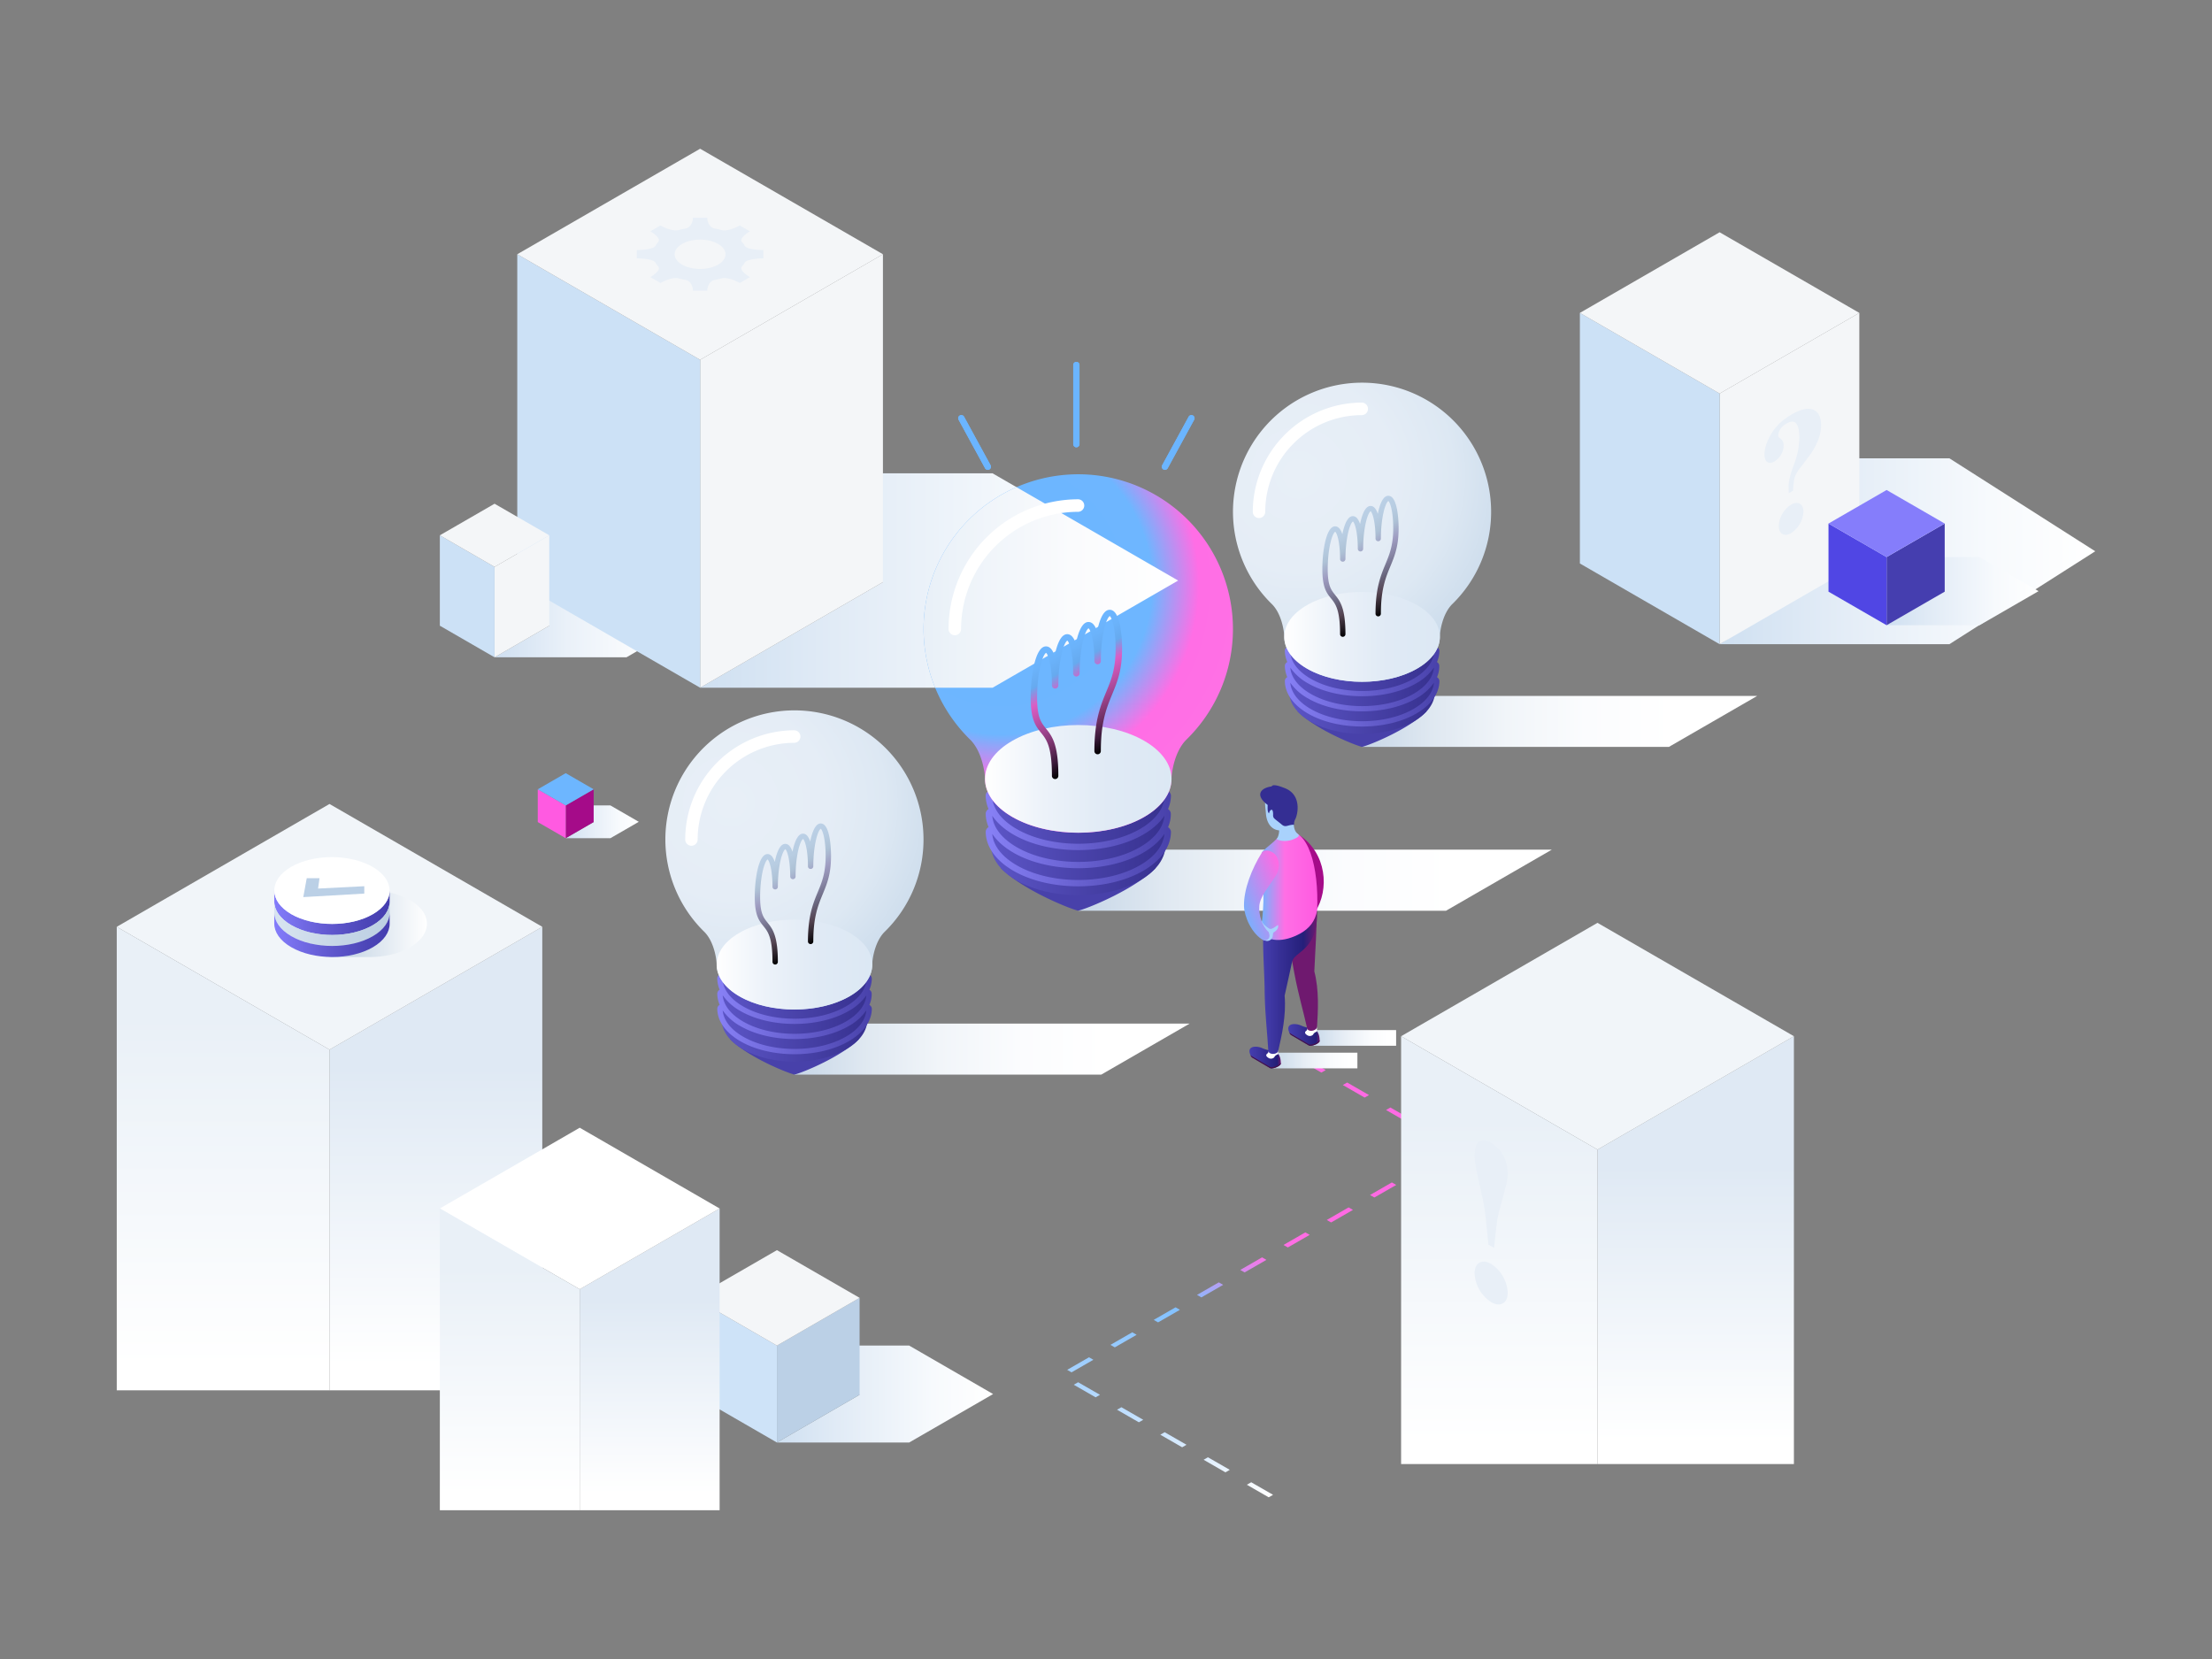 <svg xmlns="http://www.w3.org/2000/svg" xmlns:xlink="http://www.w3.org/1999/xlink" viewBox="0 0 1600 1200" id="Searchfornewideas,technologies,technologicalinnovations"><rect x="0" y="0" width="1600" height="1200" fill="#808080" stroke="none"/><defs><linearGradient id="a" x1="506.42" x2="852.2" y1="419.9" y2="419.9" gradientUnits="userSpaceOnUse"><stop offset="0" stop-color="#cfe0f1" class="stopColorcfd5f1 svgShape"></stop><stop offset=".28" stop-color="#e1ebf6" class="stopColore1e5f6 svgShape"></stop><stop offset=".72" stop-color="#f7fafd" class="stopColorf7f8fd svgShape"></stop><stop offset="1" stop-color="#ffffff" class="stopColorffffff svgShape"></stop></linearGradient><linearGradient id="m" x1="357.73" x2="493.31" y1="452.24" y2="452.24" gradientUnits="userSpaceOnUse"><stop offset="0" stop-color="#cfe0f1" class="stopColorcfd5f1 svgShape"></stop><stop offset=".01" stop-color="#d0e0f1" class="stopColord0d5f1 svgShape"></stop><stop offset=".39" stop-color="#eaf1f9" class="stopColoreaecf9 svgShape"></stop><stop offset=".73" stop-color="#f9fbfd" class="stopColorf9fafd svgShape"></stop><stop offset="1" stop-color="#ffffff" class="stopColorffffff svgShape"></stop></linearGradient><linearGradient id="n" x1="1243.84" x2="1515.55" y1="398.73" y2="398.73" xlink:href="#a"></linearGradient><linearGradient id="o" x1="1364.63" x2="1474.54" y1="427.6" y2="427.6" xlink:href="#a"></linearGradient><linearGradient id="p" x1="409.2" x2="462.05" y1="594.44" y2="594.44" xlink:href="#a"></linearGradient><linearGradient id="q" x1="561.98" x2="718.34" y1="1008.35" y2="1008.35" xlink:href="#a"></linearGradient><linearGradient id="r" x1="912.39" x2="912.39" y1="1082.97" y2="764.93" gradientUnits="userSpaceOnUse"><stop offset="0" stop-color="#ffffff" class="stopColorffffff svgShape"></stop><stop offset=".02" stop-color="#f8fbff" class="stopColorfff9f8 svgShape"></stop><stop offset=".17" stop-color="#c6e2ff" class="stopColorffcfc6 svgShape"></stop><stop offset=".31" stop-color="#9eceff" class="stopColorffae9e svgShape"></stop><stop offset=".44" stop-color="#81c0ff" class="stopColorff9681 svgShape"></stop><stop offset=".55" stop-color="#ff70e5" class="stopColorff8770 svgShape"></stop><stop offset=".63" stop-color="#ff6ae4" class="stopColorff826a svgShape"></stop></linearGradient><linearGradient id="b" x1="1226.54" x2="1226.54" y1="1302.62" y2="749.52" gradientUnits="userSpaceOnUse"><stop offset=".47" stop-color="#ffffff" class="stopColorffffff svgShape"></stop><stop offset=".83" stop-color="#dfe9f4" class="stopColordfe4f4 svgShape"></stop></linearGradient><linearGradient id="c" x1="1084.49" x2="1084.49" y1="1302.62" y2="749.52" gradientUnits="userSpaceOnUse"><stop offset=".47" stop-color="#ffffff" class="stopColorffffff svgShape"></stop><stop offset=".89" stop-color="#e9f0f7" class="stopColore9edf7 svgShape"></stop></linearGradient><linearGradient id="s" x1="315.3" x2="315.3" y1="1269.6" y2="670.39" xlink:href="#b"></linearGradient><linearGradient id="t" x1="161.4" x2="161.4" y1="1269.6" y2="670.39" xlink:href="#c"></linearGradient><linearGradient id="u" x1="469.93" x2="469.93" y1="1264.24" y2="874.13" xlink:href="#b"></linearGradient><linearGradient id="v" x1="368.74" x2="368.74" y1="1264.24" y2="874.13" xlink:href="#c"></linearGradient><linearGradient id="w" x1="216.78" x2="308.79" y1="668.06" y2="668.06" gradientUnits="userSpaceOnUse"><stop offset=".32" stop-color="#c4d4e4" class="stopColorc4c9e4 svgShape"></stop><stop offset="1" stop-color="#ffffff" class="stopColorffffff svgShape"></stop></linearGradient><linearGradient id="d" x1="198.38" x2="281.89" y1="660.16" y2="660.16" gradientUnits="userSpaceOnUse"><stop offset="0" stop-color="#847cfb" class="stopColor807cfb svgShape"></stop><stop offset=".01" stop-color="#837bfa" class="stopColor7f7bfa svgShape"></stop><stop offset=".45" stop-color="#625ad1" class="stopColor5e5ad1 svgShape"></stop><stop offset=".79" stop-color="#4d46b8" class="stopColor4a46b8 svgShape"></stop><stop offset="1" stop-color="#453eaf" class="stopColor423eaf svgShape"></stop></linearGradient><linearGradient id="x" x1="198.38" x2="281.89" y1="668.13" y2="668.13" gradientUnits="userSpaceOnUse"><stop offset="0" stop-color="#d8e4f0" class="stopColord8def0 svgShape"></stop><stop offset=".55" stop-color="#c6d6e7" class="stopColorc6cce7 svgShape"></stop><stop offset="1" stop-color="#bdd0e3" class="stopColorbdc3e3 svgShape"></stop></linearGradient><linearGradient id="y" x1="198.38" x2="281.89" y1="676.1" y2="676.1" xlink:href="#d"></linearGradient><linearGradient id="e" x1="983.53" x2="1271.06" y1="521.8" y2="521.8" gradientUnits="userSpaceOnUse"><stop offset="0" stop-color="#c6d6e7" class="stopColorc6cbe7 svgShape"></stop><stop offset=".18" stop-color="#dfe8f1" class="stopColordfe1f1 svgShape"></stop><stop offset=".37" stop-color="#f1f5f9" class="stopColorf1f2f9 svgShape"></stop><stop offset=".57" stop-color="#fbfcfe" class="stopColorfbfcfe svgShape"></stop><stop offset=".79" stop-color="#ffffff" class="stopColorffffff svgShape"></stop></linearGradient><linearGradient id="f" x1="932.52" x2="1037.91" y1="496.39" y2="496.39" gradientUnits="userSpaceOnUse"><stop offset="0" stop-color="#5c55c6" class="stopColor5555c6 svgShape"></stop><stop offset="1" stop-color="#37318f" class="stopColor34318f svgShape"></stop></linearGradient><linearGradient id="g" x1="929.36" x2="1041.14" y1="496.52" y2="496.52" gradientUnits="userSpaceOnUse"><stop offset=".03" stop-color="#867ff4" class="stopColor7f7ff4 svgShape"></stop><stop offset="1" stop-color="#4841aa" class="stopColor4141aa svgShape"></stop></linearGradient><linearGradient id="i" x1="928.93" x2="1041.5" y1="460.66" y2="460.66" gradientUnits="userSpaceOnUse"><stop offset="0" stop-color="#ffffff" class="stopColorffffff svgShape"></stop><stop offset=".32" stop-color="#ecf2f9" class="stopColoreceff9 svgShape"></stop><stop offset=".66" stop-color="#e0eaf5" class="stopColore0e4f5 svgShape"></stop><stop offset="1" stop-color="#dce8f4" class="stopColordce1f4 svgShape"></stop></linearGradient><linearGradient id="j" x1="1006.32" x2="969.95" y1="440.84" y2="377.85" gradientUnits="userSpaceOnUse"><stop offset="0"></stop><stop offset=".07" stop-color="#201a20" class="stopColor1a1b20 svgShape"></stop><stop offset=".2" stop-color="#544451" class="stopColor444654 svgShape"></stop><stop offset=".34" stop-color="#6b6981" class="stopColor696c81 svgShape"></stop><stop offset=".47" stop-color="#8886a5" class="stopColor868aa5 svgShape"></stop><stop offset=".6" stop-color="#9f9dc2" class="stopColor9da2c2 svgShape"></stop><stop offset=".74" stop-color="#aec2d6" class="stopColoraeb3d6 svgShape"></stop><stop offset=".87" stop-color="#b8cde2" class="stopColorb8bde2 svgShape"></stop><stop offset="1" stop-color="#bbd0e6" class="stopColorbbc0e6 svgShape"></stop></linearGradient><linearGradient id="z" x1="572.98" x2="860.5" y1="758.84" y2="758.84" xlink:href="#e"></linearGradient><linearGradient id="A" x1="521.97" x2="627.36" y1="733.43" y2="733.43" xlink:href="#f"></linearGradient><linearGradient id="B" x1="518.81" x2="630.59" y1="733.56" y2="733.56" xlink:href="#g"></linearGradient><linearGradient id="D" x1="518.38" x2="630.94" y1="697.69" y2="697.69" xlink:href="#i"></linearGradient><linearGradient id="E" x1="595.77" x2="559.4" y1="677.87" y2="614.88" xlink:href="#j"></linearGradient><linearGradient id="F" x1="777.92" x2="1122.51" y1="636.66" y2="636.66" xlink:href="#e"></linearGradient><linearGradient id="G" x1="716.79" x2="843.09" y1="606.21" y2="606.21" xlink:href="#f"></linearGradient><linearGradient id="H" x1="713" x2="846.97" y1="606.36" y2="606.36" xlink:href="#g"></linearGradient><linearGradient id="J" x1="668.05" x2="852.2" y1="424.91" y2="424.91" gradientUnits="userSpaceOnUse"><stop offset="0" stop-color="#e8eff7" class="stopColore8ecf7 svgShape"></stop><stop offset=".05" stop-color="#eaf1f8" class="stopColoreaeef8 svgShape"></stop><stop offset=".58" stop-color="#fafbfd" class="stopColorfafbfd svgShape"></stop><stop offset="1" stop-color="#ffffff" class="stopColorffffff svgShape"></stop></linearGradient><linearGradient id="K" x1="712.49" x2="847.39" y1="563.37" y2="563.37" xlink:href="#i"></linearGradient><linearGradient id="L" x1="805.23" x2="761.64" y1="539.63" y2="464.13" gradientUnits="userSpaceOnUse"><stop offset="0"></stop><stop offset=".12" stop-color="#391939" class="stopColor392719 svgShape"></stop><stop offset=".24" stop-color="#6d2f62" class="stopColor6d4b2f svgShape"></stop><stop offset=".37" stop-color="#9a428a" class="stopColor9a6a42 svgShape"></stop><stop offset=".5" stop-color="#be51aa" class="stopColorbe8351 svgShape"></stop><stop offset=".62" stop-color="#db5dc4" class="stopColordb965d svgShape"></stop><stop offset=".75" stop-color="#66aaef" class="stopColorefa466 svgShape"></stop><stop offset=".88" stop-color="#6bb3fb" class="stopColorfbac6b svgShape"></stop><stop offset="1" stop-color="#6db6ff" class="stopColorffaf6d svgShape"></stop></linearGradient><linearGradient id="k" x1="1148.28" x2="1209.91" y1="767.11" y2="767.11" gradientTransform="translate(-228.07)" gradientUnits="userSpaceOnUse"><stop offset="0" stop-color="#c4d6e8" class="stopColorc4cae8 svgShape"></stop><stop offset=".09" stop-color="#ceddec" class="stopColorced3ec svgShape"></stop><stop offset=".41" stop-color="#e9eff6" class="stopColore9ebf6 svgShape"></stop><stop offset=".69" stop-color="#f9fbfd" class="stopColorf9fafd svgShape"></stop><stop offset=".9" stop-color="#ffffff" class="stopColorffffff svgShape"></stop></linearGradient><linearGradient id="M" x1="1134.24" x2="1195.86" y1="750.75" y2="750.75" gradientTransform="translate(-186.01)" xlink:href="#k"></linearGradient><linearGradient id="l" x1="-252.37" x2="-229.65" y1="748.58" y2="748.58" gradientTransform="translate(1184.2)" gradientUnits="userSpaceOnUse"><stop offset="0" stop-color="#453eaf" class="stopColor423eaf svgShape"></stop><stop offset=".3" stop-color="#3c35a0" class="stopColor3a35a0 svgShape"></stop><stop offset=".89" stop-color="#241e77" class="stopColor241e77 svgShape"></stop><stop offset="1" stop-color="#6f196f" class="stopColor1f196f svgShape"></stop></linearGradient><linearGradient id="N" x1="-280.46" x2="-257.74" y1="764.93" y2="764.93" xlink:href="#l"></linearGradient><linearGradient id="O" x1="-270.59" x2="-231.54" y1="710.66" y2="710.66" gradientTransform="translate(1184.2)" gradientUnits="userSpaceOnUse"><stop offset="0" stop-color="#453eaf" class="stopColor423eaf svgShape"></stop><stop offset=".3" stop-color="#373097" class="stopColor353097 svgShape"></stop><stop offset=".75" stop-color="#251f7a" class="stopColor251f7a svgShape"></stop><stop offset="1" stop-color="#6f196f" class="stopColor1f196f svgShape"></stop></linearGradient><linearGradient id="P" x1="-272.1" x2="-231.31" y1="640.57" y2="640.57" gradientTransform="translate(1184.2)" gradientUnits="userSpaceOnUse"><stop offset="0" stop-color="#6db6ff" class="stopColorffaf6d svgShape"></stop><stop offset=".42" stop-color="#ff6fe5" class="stopColorff8e6f svgShape"></stop><stop offset="1" stop-color="#ff5ae1" class="stopColorff5a72 svgShape"></stop></linearGradient><linearGradient id="Q" x1="2329.64" x2="2293.42" y1="655.03" y2="642.29" gradientTransform="matrix(-1 0 0 1 3224.05 0)" gradientUnits="userSpaceOnUse"><stop offset="0" stop-color="#6db6ff" class="stopColorffaf6d svgShape"></stop><stop offset="1" stop-color="#ff6ae4" class="stopColorff826a svgShape"></stop></linearGradient><radialGradient id="h" cx="939.33" cy="343.4" r="177.27" gradientUnits="userSpaceOnUse"><stop offset="0" stop-color="#e8eff7" class="stopColore8ecf7 svgShape"></stop><stop offset=".39" stop-color="#e5edf6" class="stopColore5e9f6 svgShape"></stop><stop offset=".63" stop-color="#dde8f3" class="stopColordde1f3 svgShape"></stop><stop offset=".83" stop-color="#cfdeed" class="stopColorcfd3ed svgShape"></stop><stop offset="1" stop-color="#bbd0e6" class="stopColorbbc0e6 svgShape"></stop></radialGradient><radialGradient id="C" cx="528.78" cy="580.43" r="177.27" xlink:href="#h"></radialGradient><radialGradient id="I" cx="724.95" cy="422.85" r="212.45" gradientUnits="userSpaceOnUse"><stop offset="0" stop-color="#6db6ff" class="stopColorffaf6d svgShape"></stop><stop offset=".32" stop-color="#6db6ff" class="stopColorffac6d svgShape"></stop><stop offset=".51" stop-color="#6eb6ff" class="stopColorffa46e svgShape"></stop><stop offset=".67" stop-color="#ff6ee5" class="stopColorff966e svgShape"></stop><stop offset=".82" stop-color="#ff70e5" class="stopColorff8170 svgShape"></stop><stop offset=".95" stop-color="#ff67e3" class="stopColorff6771 svgShape"></stop><stop offset="1" stop-color="#ff5ae1" class="stopColorff5a72 svgShape"></stop></radialGradient></defs><g style="isolation:isolate" fill="#010001" class="color000000 svgShape"><g fill="#010001" class="color000000 svgShape"><g fill="#010001" class="color000000 svgShape"><polygon points="717.95 342.37 506.42 342.37 638.65 421.07 506.42 497.44 717.95 497.44 852.2 419.93 717.95 342.37" style="mix-blend-mode:multiply" fill="url(#a)"></polygon><polygon points="453.13 429.04 357.73 429.04 397.3 452.59 357.73 475.45 453.13 475.45 493.31 452.25 453.13 429.04" style="mix-blend-mode:multiply" fill="url(#m)"></polygon><polygon points="1410.06 331.51 1243.84 331.51 1347.75 399.75 1243.84 465.95 1410.06 465.95 1515.55 398.75 1410.06 331.51" style="mix-blend-mode:multiply" fill="url(#n)"></polygon><polygon fill="#f4f6f8" points="506.42 497.44 638.65 421.07 638.65 183.9 506.42 260.25 506.42 497.44" class="colorb9bee4 svgShape"></polygon><polygon fill="#cce1f6" points="506.42 497.44 374.16 421.07 374.16 183.9 506.42 260.25 506.42 497.44" class="colorccd1f6 svgShape"></polygon><polygon fill="#f4f6f8" points="506.42 260.25 374.16 183.9 506.42 107.58 638.65 183.9 506.42 260.25" class="colorf4f4f9 svgShape"></polygon><polygon fill="#f4f6f8" points="1243.84 465.95 1344.9 407.58 1344.9 226.33 1243.84 284.67 1243.84 465.95" class="colorb9bee4 svgShape"></polygon><polygon fill="#cce1f6" points="1243.84 465.95 1142.77 407.58 1142.77 226.33 1243.84 284.67 1243.84 465.95" class="colorccd1f6 svgShape"></polygon><polygon fill="#f4f6f8" points="1243.84 284.67 1142.77 226.33 1243.84 168 1344.9 226.33 1243.84 284.67" class="colorf4f4f9 svgShape"></polygon><polygon fill="#f4f6f8" points="357.73 475.45 397.3 452.59 397.3 387.2 357.73 410.04 357.73 475.45" class="colorb9bee4 svgShape"></polygon><polygon fill="#cce1f6" points="357.73 475.45 318.15 452.59 318.15 387.2 357.73 410.04 357.73 475.45" class="colorccd1f6 svgShape"></polygon><polygon fill="#f4f6f8" points="357.73 410.04 318.15 387.2 357.73 364.36 397.3 387.2 357.73 410.04" class="colorf4f4f9 svgShape"></polygon><polygon points="1431.87 402.95 1364.63 402.95 1406.66 427.97 1364.63 452.24 1431.87 452.24 1474.54 427.6 1431.87 402.95" style="mix-blend-mode:multiply" fill="url(#o)"></polygon><polygon fill="#453eaf" points="1364.63 452.24 1406.66 427.97 1406.66 378.69 1364.63 402.95 1364.63 452.24" class="color423eaf svgShape"></polygon><polygon fill="#5046e4" points="1364.63 452.24 1322.6 427.97 1322.6 378.69 1364.63 402.95 1364.63 452.24" class="color5652cc svgShape"></polygon><polygon fill="#857dfb" points="1364.63 402.95 1322.6 378.69 1364.63 354.43 1406.66 378.69 1364.63 402.95" class="color807dfb svgShape"></polygon><polygon points="441.53 582.59 409.2 582.59 429.41 594.62 409.2 606.29 441.53 606.29 462.05 594.44 441.53 582.59" style="mix-blend-mode:multiply" fill="url(#p)"></polygon><polygon fill="#a50b89" points="409.2 606.29 429.41 594.62 429.41 570.92 409.2 582.59 409.2 606.29" class="colore33c5c svgShape"></polygon><polygon fill="#ff5ae1" points="409.2 606.29 388.98 594.62 388.98 570.92 409.2 582.59 409.2 606.29" class="colorff5a72 svgShape"></polygon><polygon fill="#6db6ff" points="409.2 582.59 388.98 570.92 409.2 559.25 429.41 570.92 409.2 582.59" class="colorffaf6d svgShape"></polygon><polygon points="657.62 973.29 561.98 973.29 621.77 1008.88 561.98 1043.41 657.62 1043.41 718.34 1008.36 657.62 973.29" style="mix-blend-mode:multiply" fill="url(#q)"></polygon><polygon fill="#bbd0e6" points="561.98 1043.41 621.77 1008.88 621.77 938.77 561.98 973.29 561.98 1043.41" class="colorbbc0e6 svgShape"></polygon><polygon fill="#cee3f8" points="561.98 1043.41 502.19 1008.88 502.19 938.77 561.98 973.29 561.98 1043.41" class="colorced3f8 svgShape"></polygon><polygon fill="#f4f6f8" points="561.98 973.29 502.19 938.77 561.98 904.26 621.77 938.77 561.98 973.29" class="colorf4f4f9 svgShape"></polygon><path fill="url(#r)" d="M917.61,1083l-15.65-9q-.08,0,0-.09l3-1.71a.18.18,0,0,1,.16,0l15.65,9s0,.06,0,.09l-3,1.72A.2.2,0,0,1,917.61,1083Zm-31.3-18.07-15.64-9s0-.06,0-.09l3-1.71a.14.14,0,0,1,.15,0l15.65,9s0,.06,0,.09l-3,1.72A.22.22,0,0,1,886.31,1064.88ZM855,1046.81l-15.65-9s0-.07,0-.09l3-1.72a.15.15,0,0,1,.16,0l15.65,9c.05,0,0,.07,0,.09l-3,1.72A.14.14,0,0,1,855,1046.81Zm-31.3-18.07-15.64-9q-.08,0,0-.09l3-1.72a.15.15,0,0,1,.16,0l15.64,9s0,.06,0,.09l-3,1.71A.15.15,0,0,1,823.72,1028.74Zm-31.29-18.07-15.65-9s0-.06,0-.09l3-1.72a.22.22,0,0,1,.16,0l15.65,9c.05,0,0,.06,0,.09l-3,1.71A.15.15,0,0,1,792.43,1010.67ZM775,992.61l-3-1.72a.05.05,0,0,1,0-.09l15.64-9a.18.18,0,0,1,.16,0l3,1.71s0,.07,0,.09l-15.64,9A.29.29,0,0,1,775,992.61Zm31.29-18.07-3-1.72a.06.06,0,0,1,0-.09l15.65-9a.16.16,0,0,1,.15,0l3,1.72s0,.06,0,.09l-15.65,9A.18.18,0,0,1,806.32,974.54Zm31.3-18.07-3-1.72s0-.07,0-.09l15.65-9a.18.18,0,0,1,.16,0l3,1.72c.05,0,.05.06,0,.09l-15.65,9A.16.16,0,0,1,837.62,956.47Zm31.29-18.07-3-1.71s0-.08,0-.09l15.65-9a.19.19,0,0,1,.15,0l3,1.72s0,.06,0,.09l-15.65,9A.18.18,0,0,1,868.91,938.4Zm31.3-18.06-3-1.72a.06.06,0,0,1,0-.09l15.65-9a.18.18,0,0,1,.16,0l3,1.71s0,.06,0,.09l-15.65,9A.26.26,0,0,1,900.21,920.34Zm31.29-18.07-3-1.72a.05.05,0,0,1,0-.09l15.64-9a.18.18,0,0,1,.16,0l3,1.71c.05,0,.05.07,0,.09l-15.64,9A.22.22,0,0,1,931.5,902.27Zm31.29-18.07-3-1.72s0-.07,0-.09l15.65-9a.16.16,0,0,1,.15,0l3,1.72s0,.06,0,.09l-15.65,9A.18.18,0,0,1,962.79,884.2Zm31.3-18.07-3-1.71a.05.05,0,0,1,0-.09l15.64-9a.18.18,0,0,1,.16,0l3,1.72q.08,0,0,.09l-15.65,9A.16.16,0,0,1,994.09,866.13Zm31.29-18.06-3-1.72a.06.06,0,0,1,0-.09l15.65-9a.26.26,0,0,1,.15,0l3,1.72s0,.06,0,.09l-15.65,9A.29.29,0,0,1,1025.38,848.07ZM1049.57,830l-15.64-9s0-.06,0-.09l3-1.71a.15.15,0,0,1,.16,0l15.64,9s0,.06,0,.09l-3,1.72A.22.22,0,0,1,1049.57,830Zm-31.29-18.07-15.65-9s0-.06,0-.09l3-1.71a.15.15,0,0,1,.16,0l15.65,9c.05,0,0,.07,0,.09l-3,1.72A.15.15,0,0,1,1018.28,811.93ZM987,793.86l-15.64-9c-.05,0-.05-.07,0-.09l3-1.72a.15.15,0,0,1,.16,0l15.64,9s0,.07,0,.09l-3,1.72A.15.15,0,0,1,987,793.86Zm-31.29-18.07-15.65-9s0-.06,0-.09l3-1.72a.2.2,0,0,1,.15,0l15.65,9s0,.06,0,.09l-3,1.71A.15.15,0,0,1,955.69,775.79Z"></path><polygon fill="url(#b)" points="1297.58 749.52 1155.51 831.54 1155.51 1059 1297.58 1059 1297.58 749.52"></polygon><polygon fill="#f1f5f9" points="1155.51 831.54 1013.46 749.52 1155.51 667.51 1297.58 749.52 1155.51 831.54" class="colorf1f3f9 svgShape"></polygon><polygon fill="url(#c)" points="1155.51 831.54 1013.46 749.52 1013.46 1059 1155.51 1059 1155.51 831.54"></polygon><polygon fill="url(#s)" points="392.25 670.38 238.34 759.24 238.34 1005.67 392.25 1005.67 392.25 670.38"></polygon><polygon fill="#f1f5f9" points="238.34 759.24 84.45 670.38 238.34 581.53 392.25 670.38 238.34 759.24" class="colorf1f3f9 svgShape"></polygon><polygon fill="url(#t)" points="238.34 759.24 84.45 670.38 84.45 1005.67 238.34 1005.67 238.34 759.24"></polygon><polygon fill="url(#u)" points="520.52 874.13 419.33 932.54 419.33 1092.41 520.52 1092.41 520.52 874.13"></polygon><polygon fill="#ffffff" points="419.33 932.54 318.15 874.13 419.33 815.71 520.52 874.13 419.33 932.54" class="colorffffff svgShape"></polygon><polygon fill="url(#v)" points="419.33 932.54 318.15 874.13 318.15 1092.41 419.33 1092.41 419.33 932.54"></polygon><path d="M296.47,651c-8.73-5-20.33-7.36-31.71-7H238.35v2.93A47.13,47.13,0,0,0,228.9,651c-16.24,9.45-16.15,24.75.19,34.2a47.39,47.39,0,0,0,9.26,4v3.06h30c10.31-.17,20.52-2.51,28.35-7.06C312.91,675.7,312.83,660.4,296.47,651Z" style="mix-blend-mode:multiply" fill="url(#w)"></path><path fill="url(#d)" d="M210.7,669.21c-8.23-4.75-12.35-11-12.32-17.22l0-8c0,6.23,4.09,12.47,12.32,17.22,16.36,9.44,42.78,9.44,59,0,8.08-4.69,12.12-10.83,12.14-17l0,8c0,6.15-4.06,12.29-12.13,17C253.48,678.66,227.05,678.66,210.7,669.21Z"></path><path fill="url(#x)" d="M210.7,677.18c-8.23-4.75-12.35-11-12.32-17.21l0-8c0,6.23,4.09,12.47,12.32,17.22,16.36,9.44,42.78,9.44,59,0,8.08-4.69,12.12-10.83,12.14-17l0,8c0,6.14-4.06,12.28-12.13,17C253.48,686.63,227.05,686.63,210.7,677.18Z"></path><path fill="url(#y)" d="M210.7,685.15c-8.23-4.75-12.35-11-12.32-17.21l0-8c0,6.23,4.09,12.47,12.32,17.22,16.36,9.44,42.78,9.44,59,0,8.08-4.7,12.12-10.84,12.14-17l0,8c0,6.15-4.06,12.28-12.13,17C253.48,694.6,227.05,694.6,210.7,685.15Z"></path><path fill="#ffffff" d="M210.73,661.24c-16.35-9.44-16.44-24.75-.2-34.19s42.68-9.44,59,0,16.44,24.75.19,34.19S227.09,670.68,210.73,661.24Z" class="colorffffff svgShape"></path><polygon fill="#bbd0e6" points="263.5 641.02 230.07 642.72 231.11 635.21 221.88 635.21 219.37 648.9 263.5 646.35 263.5 641.02" class="colorbbc0e6 svgShape"></polygon><path d="M535.09 204.71l7.34-4.24c-2.51-1.44-8-5.44-5.62-7.83h0a17.52 17.52 0 001.79-2.5h0c1.21-2.68 10-3.25 13.55-3.25v-6c-3.53 0-12.34-.57-13.55-3.25h0a17.23 17.23 0 00-1.79-2.49h0c-2.42-2.39 3.11-6.39 5.61-7.83l-7.33-4.24c-2.5 1.45-9.43 4.64-13.57 3.24h0c-1.41-.4-2.85-.75-4.31-1-4.64-.7-5.62-5.79-5.62-7.83H501.22c0 2.05-1 7.13-5.62 7.83-1.47.28-2.91.63-4.31 1h0c-4.13 1.4-11.06-1.8-13.56-3.24l-7.34 4.24c2.51 1.44 8 5.44 5.62 7.83h0a15.94 15.94 0 00-1.79 2.48h0c-1.21 2.68-10 3.25-13.56 3.25v6c3.54 0 12.35.57 13.56 3.25h0a16.5 16.5 0 001.79 2.49h0c2.43 2.39-3.1 6.39-5.6 7.83l7.33 4.24c2.5-1.44 9.43-4.64 13.56-3.24h0c1.4.4 2.84.75 4.31 1h0c4.64.7 5.62 5.79 5.62 7.83H511.6c0-2 1-7.13 5.62-7.83h0c1.47-.28 2.92-.63 4.32-1h0C525.66 200.07 532.59 203.26 535.09 204.71zM493.4 191.43c-7.18-4.15-7.18-10.88 0-15s18.83-4.15 26 0 7.19 10.87 0 15S500.59 195.57 493.4 191.43zM1281.26 313.73q4.89-8.31 14.83-14t15.53-3.35q5.6 2.4 5.59 11.14a28.38 28.38 0 01-1.13 8 47.41 47.41 0 01-7.78 14.78c-1.51 2-2.54 3.34-3.09 4.08s-1.66 2.17-3.32 4.32a23.49 23.49 0 00-3.56 6.1q-1 2.86-1.36 10.13l-3.14 1.81-.11-5.11q0-5.24 3.89-15.63a55.65 55.65 0 003.89-19.5q0-7.37-2.21-10.14t-7.11.06a12 12 0 00-4.56 4.21 8.62 8.62 0 00-1.37 4.15 2.33 2.33 0 00.21 1.13 3.27 3.27 0 00.77.8l.72.6a5.93 5.93 0 011.68 2.06 8 8 0 01.49 3.17 12.18 12.18 0 01-2 6.54 13.44 13.44 0 01-4.69 4.73c-1.92 1.11-3.59 1.27-5 .48s-2.12-2.72-2.12-5.77Q1276.36 322 1281.26 313.73zm8 57.94a17.47 17.47 0 016.31-6.64q3.66-2.11 6.28-.63t2.63 5.77a19.75 19.75 0 01-8.91 15.44c-2.48 1.42-4.58 1.64-6.31.64s-2.6-2.93-2.6-5.79A17.51 17.51 0 011289.22 371.67zM1070.17 825.56c2.38-1.16 5.17-.81 8.4 1.05a24.54 24.54 0 018.33 8.56q3.63 5.85 3.63 14.47a34.85 34.85 0 01-1.14 7.52q-1.14 4.82-4.12 15.54a91.3 91.3 0 00-2.45 11.08q-.66 4.61-2.11 18.85l-4.08-2.35q-2-20.16-2.69-25t-2.76-14.13q-2.64-11.8-3.39-15.68a51.54 51.54 0 01-1.18-9.06Q1066.61 827.29 1070.17 825.56zm-.07 87.82q3.5-2 8.47.86a26.31 26.31 0 0112 20.71c0 3.83-1.17 6.42-3.49 7.76s-5.15 1.06-8.47-.85a26.31 26.31 0 01-12-20.72C1066.61 917.31 1067.78 914.73 1070.1 913.38z" style="mix-blend-mode:multiply" fill="#e8eff7" class="colore8ecf7 svgShape"></path><polygon points="1271.06 503.36 1007.48 503.36 983.53 521.8 985.22 540.25 1207.16 540.25 1271.06 503.36" style="mix-blend-mode:multiply" fill="url(#e)"></polygon><path fill="#4841aa" d="M938.47,514.49c12.77,12.77,40.27,24.14,46.75,25.76,6.47-1.62,34-13,46.74-25.76A833.07,833.07,0,0,0,938.47,514.49Z" class="color4141aa svgShape"></path><path fill="url(#f)" d="M932.52,461.93v38.51c0,7.78,5.15,15.57,15.43,21.51,20.58,11.88,53.95,11.88,74.52,0,10.3-5.94,15.44-13.73,15.44-21.51V461.93Z"></path><path fill="url(#g)" d="M1041.07,481.53a3.31,3.31,0,0,0-1.67-2.64,20.83,20.83,0,0,0,1.74-8.29,3.42,3.42,0,0,0-3.14-3.06c-1.58,0,0,3.06,0,3.06h-.73c0,7.59-5.26,14.82-14.83,20.34-20.5,11.83-53.85,11.83-74.35,0-9.57-5.52-14.84-12.74-14.84-20.34h-.8s1.57-3.06,0-3.06a3.29,3.29,0,0,0-3.07,3.06,20.86,20.86,0,0,0,1.74,8.26,3.29,3.29,0,0,0-1.74,2.67,20.94,20.94,0,0,0,1.73,8.25,3.33,3.33,0,0,0-1.73,2.69c0,9,6,17.46,16.77,23.7,21.58,12.46,56.67,12.46,78.25,0,10.81-6.24,16.76-14.66,16.76-23.7a3.56,3.56,0,0,0-1.74-2.64A19.69,19.69,0,0,0,1041.07,481.53Zm-18.64,31.28c-20.5,11.83-53.85,11.83-74.35,0-9-5.18-14.17-11.87-14.77-19a38,38,0,0,0,12.82,11.39c21.58,12.45,56.67,12.45,78.25,0a38.07,38.07,0,0,0,12.82-11.39C1036.6,500.94,1031.41,507.63,1022.43,512.81Zm0-10.93c-20.5,11.83-53.85,11.83-74.35,0-9-5.19-14.17-11.88-14.77-19a37.89,37.89,0,0,0,12.82,11.4c21.58,12.45,56.67,12.45,78.25,0a38.09,38.09,0,0,0,12.82-11.4C1036.6,490,1031.42,496.69,1022.43,501.88Z"></path><path fill="url(#h)" d="M1078.57,370.2a93.36,93.36,0,1,0-158.48,66.86c7.09,7.11,8.84,20,8.84,23.59,0,8.32,5.5,16.64,16.49,23,22,12.69,57.61,12.69,79.59,0,11-6.34,16.48-14.66,16.48-23,0-3.61,1.76-16.48,8.92-23.63A93.11,93.11,0,0,0,1078.57,370.2Z"></path><path d="M945.42,437.68c22-12.69,57.61-12.69,79.59,0s22,33.26,0,45.95-57.61,12.69-79.59,0S923.44,450.37,945.42,437.68Z" style="mix-blend-mode:multiply" fill="url(#i)"></path><path fill="#ffffff" d="M910.71,374.73a4.53,4.53,0,0,1-4.53-4.53,79.13,79.13,0,0,1,79-79,4.54,4.54,0,0,1,0,9.07,70,70,0,0,0-70,70A4.53,4.53,0,0,1,910.71,374.73Z" class="colorffffff svgShape"></path><path d="M1006.08,359.13a3.61,3.61,0,0,0-3.75,0c-2.58,1.49-4.49,6.35-5.73,12.53-.83-2.48-1.93-4.34-3.34-5.16a3.61,3.61,0,0,0-3.75,0c-2.58,1.49-4.49,6.35-5.73,12.52-.83-2.46-1.93-4.33-3.34-5.15a3.61,3.61,0,0,0-3.75,0c-2.57,1.49-4.49,6.35-5.73,12.53-.83-2.47-1.92-4.34-3.34-5.16a3.61,3.61,0,0,0-3.75,0c-4.84,2.8-7.38,17.48-7.38,30.54,0,13.3,3.17,17.23,6.23,21,3.24,4,6.59,8.17,6.59,25.91a1.94,1.94,0,1,0,3.88,0c0-19.11-4-24-7.44-28.35-2.88-3.57-5.38-6.66-5.38-18.59,0-14.8,3.14-25.71,5.4-27.14,1.25.83,3.54,7.38,3.54,19.74a1.94,1.94,0,0,0,3.88,0c0-14.8,3.13-25.71,5.4-27.14,1.25.83,3.54,7.38,3.54,19.74a1.94,1.94,0,1,0,3.88,0c0-14.8,3.13-25.72,5.39-27.14,1.26.83,3.55,7.37,3.55,19.74a1.94,1.94,0,0,0,3.88,0c0-14.8,3.12-25.72,5.39-27.14,1.26.83,3.54,7.38,3.54,19.74s-2.76,19-5.69,26.06c-3.34,8.08-7.12,17.24-7.12,35.69a1.94,1.94,0,0,0,3.88,0c0-17.68,3.47-26.08,6.83-34.21,3.08-7.44,6-14.49,6-27.54C1011.65,372.65,1010.18,361.5,1006.08,359.13Z" style="mix-blend-mode:screen" fill="url(#j)"></path><polygon points="860.5 740.39 596.92 740.39 572.98 758.84 574.67 777.28 796.61 777.28 860.5 740.39" style="mix-blend-mode:multiply" fill="url(#z)"></polygon><path fill="#4841aa" d="M527.91,751.52c12.78,12.77,40.28,24.14,46.76,25.76,6.47-1.62,34-13,46.74-25.76A838,838,0,0,0,527.91,751.52Z" class="color4141aa svgShape"></path><path fill="url(#A)" d="M522,699v38.51c0,7.79,5.15,15.57,15.43,21.51,20.58,11.88,54,11.88,74.52,0,10.3-5.94,15.44-13.72,15.44-21.51V699Z"></path><path fill="url(#B)" d="M630.51,718.57a3.3,3.3,0,0,0-1.66-2.65,20.83,20.83,0,0,0,1.74-8.29,3.44,3.44,0,0,0-3.14-3.06c-1.58,0,0,3.06,0,3.06h-.73c0,7.6-5.26,14.82-14.83,20.34-20.5,11.84-53.86,11.84-74.35,0-9.57-5.52-14.84-12.74-14.84-20.34h-.8s1.57-3.06,0-3.06a3.3,3.3,0,0,0-3.07,3.06,20.85,20.85,0,0,0,1.73,8.26,3.3,3.3,0,0,0-1.73,2.68,20.72,20.72,0,0,0,1.73,8.24,3.35,3.35,0,0,0-1.73,2.69c0,9,6,17.46,16.77,23.7,21.57,12.46,56.67,12.46,78.24,0,10.82-6.24,16.77-14.66,16.77-23.7a3.58,3.58,0,0,0-1.74-2.64A19.46,19.46,0,0,0,630.51,718.57Zm-18.63,31.27c-20.5,11.83-53.86,11.83-74.35,0-9-5.18-14.18-11.87-14.78-19a38,38,0,0,0,12.83,11.39c21.57,12.45,56.67,12.45,78.24,0a37.91,37.91,0,0,0,12.83-11.39C626.05,738,620.86,744.66,611.88,749.84Zm0-10.93c-20.5,11.83-53.86,11.83-74.35,0-9-5.19-14.18-11.88-14.78-19a38.11,38.11,0,0,0,12.83,11.39c21.57,12.45,56.67,12.45,78.24,0A38.12,38.12,0,0,0,626.65,720C626.05,727,620.86,733.72,611.88,738.91Z"></path><path fill="url(#C)" d="M668,607.23a93.36,93.36,0,1,0-158.48,66.86c7.09,7.12,8.84,20,8.84,23.6,0,8.31,5.5,16.63,16.49,23,22,12.7,57.61,12.69,79.59,0,11-6.34,16.48-14.66,16.48-23,0-3.62,1.76-16.48,8.92-23.64A93.11,93.11,0,0,0,668,607.23Z"></path><path d="M534.87,674.71c22-12.69,57.61-12.69,79.59,0s22,33.26,0,45.95-57.61,12.7-79.59,0S512.89,687.4,534.87,674.71Z" style="mix-blend-mode:multiply" fill="url(#D)"></path><path fill="#ffffff" d="M500.16,611.77a4.53,4.53,0,0,1-4.53-4.54,79.13,79.13,0,0,1,79-79,4.54,4.54,0,0,1,0,9.07,70.05,70.05,0,0,0-70,70A4.53,4.53,0,0,1,500.16,611.77Z" class="colorffffff svgShape"></path><path d="M595.53,596.16a3.63,3.63,0,0,0-3.76,0c-2.57,1.49-4.49,6.35-5.72,12.53-.84-2.47-1.93-4.34-3.34-5.16a3.61,3.61,0,0,0-3.75,0c-2.58,1.49-4.49,6.35-5.73,12.53-.84-2.47-1.93-4.34-3.34-5.15a3.61,3.61,0,0,0-3.75,0c-2.58,1.49-4.49,6.35-5.73,12.53-.83-2.47-1.92-4.34-3.34-5.16a3.63,3.63,0,0,0-3.75,0c-4.84,2.8-7.38,17.49-7.38,30.54,0,13.3,3.17,17.23,6.23,21,3.24,4,6.59,8.17,6.59,25.92a1.94,1.94,0,1,0,3.88,0c0-19.12-3.95-24-7.44-28.35-2.88-3.58-5.38-6.67-5.38-18.6,0-14.79,3.13-25.71,5.4-27.14,1.25.84,3.54,7.38,3.54,19.75a1.94,1.94,0,0,0,3.88,0c0-14.8,3.13-25.72,5.4-27.15,1.25.83,3.54,7.38,3.54,19.75a1.94,1.94,0,0,0,3.88,0c0-14.81,3.13-25.72,5.39-27.15,1.26.83,3.55,7.38,3.55,19.75a1.94,1.94,0,0,0,3.88,0c0-14.81,3.12-25.72,5.39-27.15,1.26.84,3.54,7.38,3.54,19.74s-2.76,19-5.69,26.06c-3.34,8.08-7.12,17.24-7.12,35.69a1.94,1.94,0,1,0,3.88,0c0-17.68,3.47-26.08,6.83-34.21,3.08-7.44,6-14.48,6-27.54C601.1,609.69,599.63,598.54,595.53,596.16Z" style="mix-blend-mode:screen" fill="url(#E)"></path><polygon points="1122.51 614.56 806.62 614.56 777.92 636.66 779.94 658.76 1045.93 658.76 1122.51 614.56" style="mix-blend-mode:multiply" fill="url(#F)"></polygon><path fill="#4841aa" d="M723.91,627.9c15.31,15.3,48.27,28.92,56,30.86,7.76-1.94,40.72-15.56,56-30.86A997.41,997.41,0,0,0,723.91,627.9Z" class="color4141aa svgShape"></path><path fill="url(#G)" d="M716.79,564.9v46.16c0,9.32,6.16,18.66,18.49,25.78,24.67,14.23,64.65,14.23,89.31,0,12.34-7.12,18.5-16.46,18.5-25.78V564.9Z"></path><path fill="url(#H)" d="M846.87,588.4a4,4,0,0,0-2-3.17,25.11,25.11,0,0,0,2.09-9.94,4.13,4.13,0,0,0-3.77-3.67c-1.9,0,0,3.67,0,3.67h-.87c0,9.1-6.31,17.76-17.78,24.38-24.56,14.18-64.54,14.18-89.11,0-11.46-6.61-17.78-15.27-17.78-24.38h-1s1.88-3.67,0-3.67a4,4,0,0,0-3.68,3.67,24.94,24.94,0,0,0,2.08,9.9A4,4,0,0,0,713,588.4a25,25,0,0,0,2.07,9.88A4,4,0,0,0,713,601.5c0,10.84,7.14,20.93,20.1,28.41,25.85,14.92,67.92,14.92,93.77,0,13-7.48,20.1-17.58,20.1-28.41a4.3,4.3,0,0,0-2.09-3.16A23.44,23.44,0,0,0,846.87,588.4Zm-22.33,37.48c-24.56,14.18-64.54,14.18-89.11,0-10.76-6.21-17-14.23-17.7-22.72,3.41,5.08,8.58,9.73,15.37,13.65,25.85,14.92,67.92,14.92,93.77,0,6.79-3.92,12-8.57,15.37-13.65C841.53,611.65,835.31,619.67,824.54,625.88Zm0-13.1C800,627,760,627,735.43,612.78c-10.76-6.22-17-14.23-17.7-22.73,3.41,5.09,8.58,9.73,15.37,13.66,25.85,14.92,67.92,14.92,93.77,0,6.79-3.93,12-8.57,15.37-13.66C841.53,598.55,835.31,606.56,824.54,612.78Z"></path><path fill="url(#I)" d="M891.82,455a111.89,111.89,0,1,0-189.94,80.12c8.5,8.53,10.61,24,10.61,28.28,0,10,6.58,19.94,19.76,27.54,26.34,15.21,69,15.2,95.38,0,13.17-7.6,19.76-17.57,19.76-27.54,0-4.32,2.1-19.75,10.68-28.32A111.6,111.6,0,0,0,891.82,455Z"></path><path d="M852.2,419.93,735.28,352.38a111.84,111.84,0,0,0-58.84,145.06H718Z" style="mix-blend-mode:multiply" fill="url(#J)"></path><path d="M732.25,535.84c26.34-15.21,69-15.21,95.38,0s26.35,39.86,0,55.07-69,15.21-95.38,0S705.9,551,732.25,535.84Z" style="mix-blend-mode:multiply" fill="url(#K)"></path><path fill="#ffffff" d="M690.65,459.5a4.53,4.53,0,0,1-4.53-4.53,93.93,93.93,0,0,1,93.82-93.83,4.54,4.54,0,0,1,0,9.07A84.85,84.85,0,0,0,695.18,455,4.53,4.53,0,0,1,690.65,459.5Z" class="colorffffff svgShape"></path><path d="M804.94,441.7a4.38,4.38,0,0,0-4.5,0c-3.08,1.79-5.38,7.61-6.86,15-1-3-2.31-5.2-4-6.18a4.36,4.36,0,0,0-4.49,0c-3.09,1.79-5.39,7.61-6.87,15-1-2.95-2.31-5.19-4-6.17a4.33,4.33,0,0,0-4.5,0c-3.08,1.78-5.38,7.6-6.86,15-1-3-2.31-5.2-4-6.18a4.36,4.36,0,0,0-4.5,0c-5.81,3.36-8.85,21-8.85,36.61,0,15.94,3.8,20.64,7.47,25.2,3.88,4.81,7.9,9.78,7.9,31.05a2.33,2.33,0,1,0,4.65,0c0-22.9-4.74-28.79-8.92-34-3.46-4.29-6.44-8-6.44-22.28,0-17.74,3.75-30.82,6.47-32.53,1.5,1,4.24,8.84,4.24,23.66a2.33,2.33,0,0,0,4.65,0c0-17.74,3.75-30.82,6.47-32.53,1.5,1,4.24,8.84,4.24,23.66a2.33,2.33,0,1,0,4.66,0c0-17.74,3.74-30.82,6.45-32.53,1.51,1,4.25,8.84,4.25,23.66a2.33,2.33,0,0,0,4.66,0c0-17.74,3.74-30.82,6.46-32.53,1.5,1,4.24,8.85,4.24,23.66s-3.31,22.74-6.82,31.23c-4,9.68-8.54,20.66-8.54,42.77a2.33,2.33,0,1,0,4.66,0c0-21.19,4.16-31.26,8.18-41,3.69-8.93,7.18-17.37,7.18-33C811.62,457.91,809.86,444.55,804.94,441.7Z" style="mix-blend-mode:screen" fill="url(#L)"></path><path fill="#6bb5ff" d="M778.56 323.53a2.27 2.27 0 01-2.26-2.27V264.18a2.27 2.27 0 114.53 0v57.08A2.27 2.27 0 01778.56 323.53zM842.63 339.87a2.27 2.27 0 01-2-3.35l19.15-35.09a2.27 2.27 0 014 2.17l-19.15 35.09A2.27 2.27 0 01842.63 339.87zM714.51 339.87a2.26 2.26 0 01-2-1.18L693.36 303.6a2.27 2.27 0 014-2.17l19.15 35.09a2.26 2.26 0 01-.9 3.07A2.23 2.23 0 01714.51 339.87z" class="colorffc16b svgShape"></path><path fill="#6bb5ff" d="M778.56 323.53a2.27 2.27 0 01-2.26-2.27V264.18a2.27 2.27 0 114.53 0v57.08A2.27 2.27 0 01778.56 323.53zM842.63 339.87a2.27 2.27 0 01-2-3.35l19.15-35.09a2.27 2.27 0 014 2.17l-19.15 35.09A2.27 2.27 0 01842.63 339.87zM714.51 339.87a2.26 2.26 0 01-2-1.18L693.36 303.6a2.27 2.27 0 014-2.17l19.15 35.09a2.26 2.26 0 01-.9 3.07A2.23 2.23 0 01714.51 339.87z" class="colorffc16b svgShape"></path><rect width="61.63" height="11.33" x="920.21" y="761.44" style="mix-blend-mode:multiply" fill="url(#k)"></rect><rect width="61.62" height="11.33" x="948.23" y="745.09" style="mix-blend-mode:multiply" fill="url(#M)"></rect><path fill="url(#l)" d="M954.55,752.93c0-8.9-5.64-9.16-5.64-9.16a23.27,23.27,0,0,1-8-2.06c-4.9-2-11.8-1.25-7.94,5.87a2.1,2.1,0,0,0,.13.26,3.36,3.36,0,0,0,1.25,1.09l12.32,7.24C948.54,757.24,954.51,754.76,954.55,752.93Z"></path><path fill="#471047" d="M954.52,752.13c-.11,1.82-6,4.26-7.86,3.2l-12.32-7.23a11.33,11.33,0,0,1-1.73-1.27,8.21,8.21,0,0,0,.35.75,2.1,2.1,0,0,0,.13.26,3.36,3.36,0,0,0,1.25,1.09l12.32,7.24c1.76,1,7.11-1.11,7.81-2.89a1.8,1.8,0,0,0,.06-.36A6.91,6.91,0,0,0,954.52,752.13Z" class="color121047 svgShape"></path><path fill="#ffffff" d="M952.26,742.6a51.46,51.46,0,0,0-6.57,1.3,2.86,2.86,0,0,1-.45,1.33l-.15.17c-1,.7-2,1.81.36,3.31a3.33,3.33,0,0,0,4.31-.3,3.9,3.9,0,0,1,1.39-1.58,3.5,3.5,0,0,1,1.33-.56s0-.13,0-.13S952.87,742.6,952.26,742.6Z" class="colorffffff svgShape"></path><path fill="#6f196f" d="M952.35,655.6l-25.07.45c2.07,16.75,6.25,32,9,48.18,3,15.76,6.37,26.83,9.31,39.95,1.08,2.44,6,1.52,7-.83.78-12.08,1.68-26.8-1.9-40.74C951.31,687.59,952.7,670.77,952.35,655.6Z" class="color1f196f svgShape"></path><path fill="url(#N)" d="M926.46,769.27c0-8.89-5.64-9.15-5.64-9.15a23.27,23.27,0,0,1-8-2.06c-4.9-2-11.79-1.24-7.94,5.86,0,.09.08.18.13.27a3.52,3.52,0,0,0,1.26,1.1l12.31,7.23C920.46,773.59,926.42,771.11,926.46,769.27Z"></path><path fill="#471047" d="M926.43,768.48c-.1,1.82-6,4.26-7.86,3.19l-12.31-7.22a11.84,11.84,0,0,1-1.74-1.27c.11.25.21.48.35.74,0,.09.08.18.13.27a3.52,3.52,0,0,0,1.26,1.1l12.31,7.23c1.76,1,7.11-1.11,7.81-2.89a1.34,1.34,0,0,0,.06-.36A6.91,6.91,0,0,0,926.43,768.48Z" class="color121047 svgShape"></path><path fill="#ffffff" d="M924.17,759a51.6,51.6,0,0,0-6.56,1.3,2.89,2.89,0,0,1-.46,1.32l-.14.18c-1,.7-2,1.81.36,3.31a3.3,3.3,0,0,0,4.3-.31,3.94,3.94,0,0,1,1.39-1.57,3.53,3.53,0,0,1,1.34-.57.31.31,0,0,1,0-.11S924.78,759,924.17,759Z" class="colorffffff svgShape"></path><path fill="url(#O)" d="M934.67,695.42c1.52-7.2,19.09-8.09,17.94-36.39-5.51-.82-33.32,12.23-38.83,11.41-.69,16.86.94,32.55,1,49,.38,16,1.89,27.52,2.65,40.95.67,2.58,5.68,2.47,7,.32,2.74-11.8,6-26.17,4.77-40.51C930.93,712.27,932.89,703.85,934.67,695.42Z"></path><path fill="#a50b89" d="M939.9,604.06c19.61,13.1,22,39.14,11.34,55.65C951.24,659.71,953.52,623.11,939.9,604.06Z" class="colore33c5c svgShape"></path><path fill="url(#P)" d="M940.79,675.07c-11.94,6.7-24.43,6.71-28.69-1.52,1.6-15.34,3.09-27.82,0-42.52.9-8.12,1.54-9.33.5-14.07.37-1.59,5.25-5,8.81-8.23,3.85-3.51,6.44-6.84,8.42-7.25,16.33-3.33,24.26,25.76,22.89,56.78C951.48,666.5,946.67,671.77,940.79,675.07Z"></path><path fill="#a9d2fc" d="M938.91,603.33c-3.55-2.56-3.26-7.85-3-11.36a17.24,17.24,0,0,0,.67-6.07c-.52-7.74-5.91-14.1-11.92-13.27-12.11,1.66-9.52,7.92-9,15.66.49,7.17,4.08,11.88,9.57,12.34.08,1.19-.41,4.76-1.89,6.25,4,2.39,9.8,1.26,12.11.23S940.57,605.05,938.91,603.33Z" class="colorfcd1a9 svgShape"></path><path fill="#342e93" d="M919.85,568.85c.29-1,2.14-1.6,8.43.82l1.63.64c11.65,5.05,8.83,18.48,7.09,22.05a7.26,7.26,0,0,0-.91,4.22c-4.58-.19-6,2.39-9-.18-2.11-1.83-5.26-4-5.78-4.89a3.58,3.58,0,0,1-.43-2.22c0-6.44-3-2.51-2.89-1-1.22-.59-1.14-3.18-1.06-6.06h0C907.08,574.82,912.39,569.73,919.85,568.85Z" class="color362e93 svgShape"></path><path fill="#a9d2fc" d="M913.52,679.22a4,4,0,0,0,5.91.19c1.93-2,.82-4.29,1.88-5,2.9-1.85,3.56-3.6,3.07-5.35-2.31,1.46-4.69,3.82-6.71,2.39s-4.65-3.4-4.79-5.44c-3,.68-3.17,7.2-1.6,9.82A27.62,27.62,0,0,0,913.52,679.22Z" class="colorfcd1a9 svgShape"></path><path fill="url(#Q)" d="M917.59,674.1c1.49,3.64.44,5.87-3.21,6.29-9.12-4.67-14.42-17.76-14.57-24.95-.26-12,5.56-27,13-38.84,1.72-2.54,7.26-1.58,10,2,3.7,4.86,2.11,12,0,14.83-5.36,8.56-11.33,14.94-11.91,21.79C910.33,661.6,912.92,670,917.59,674.1Z"></path></g></g></g></svg>